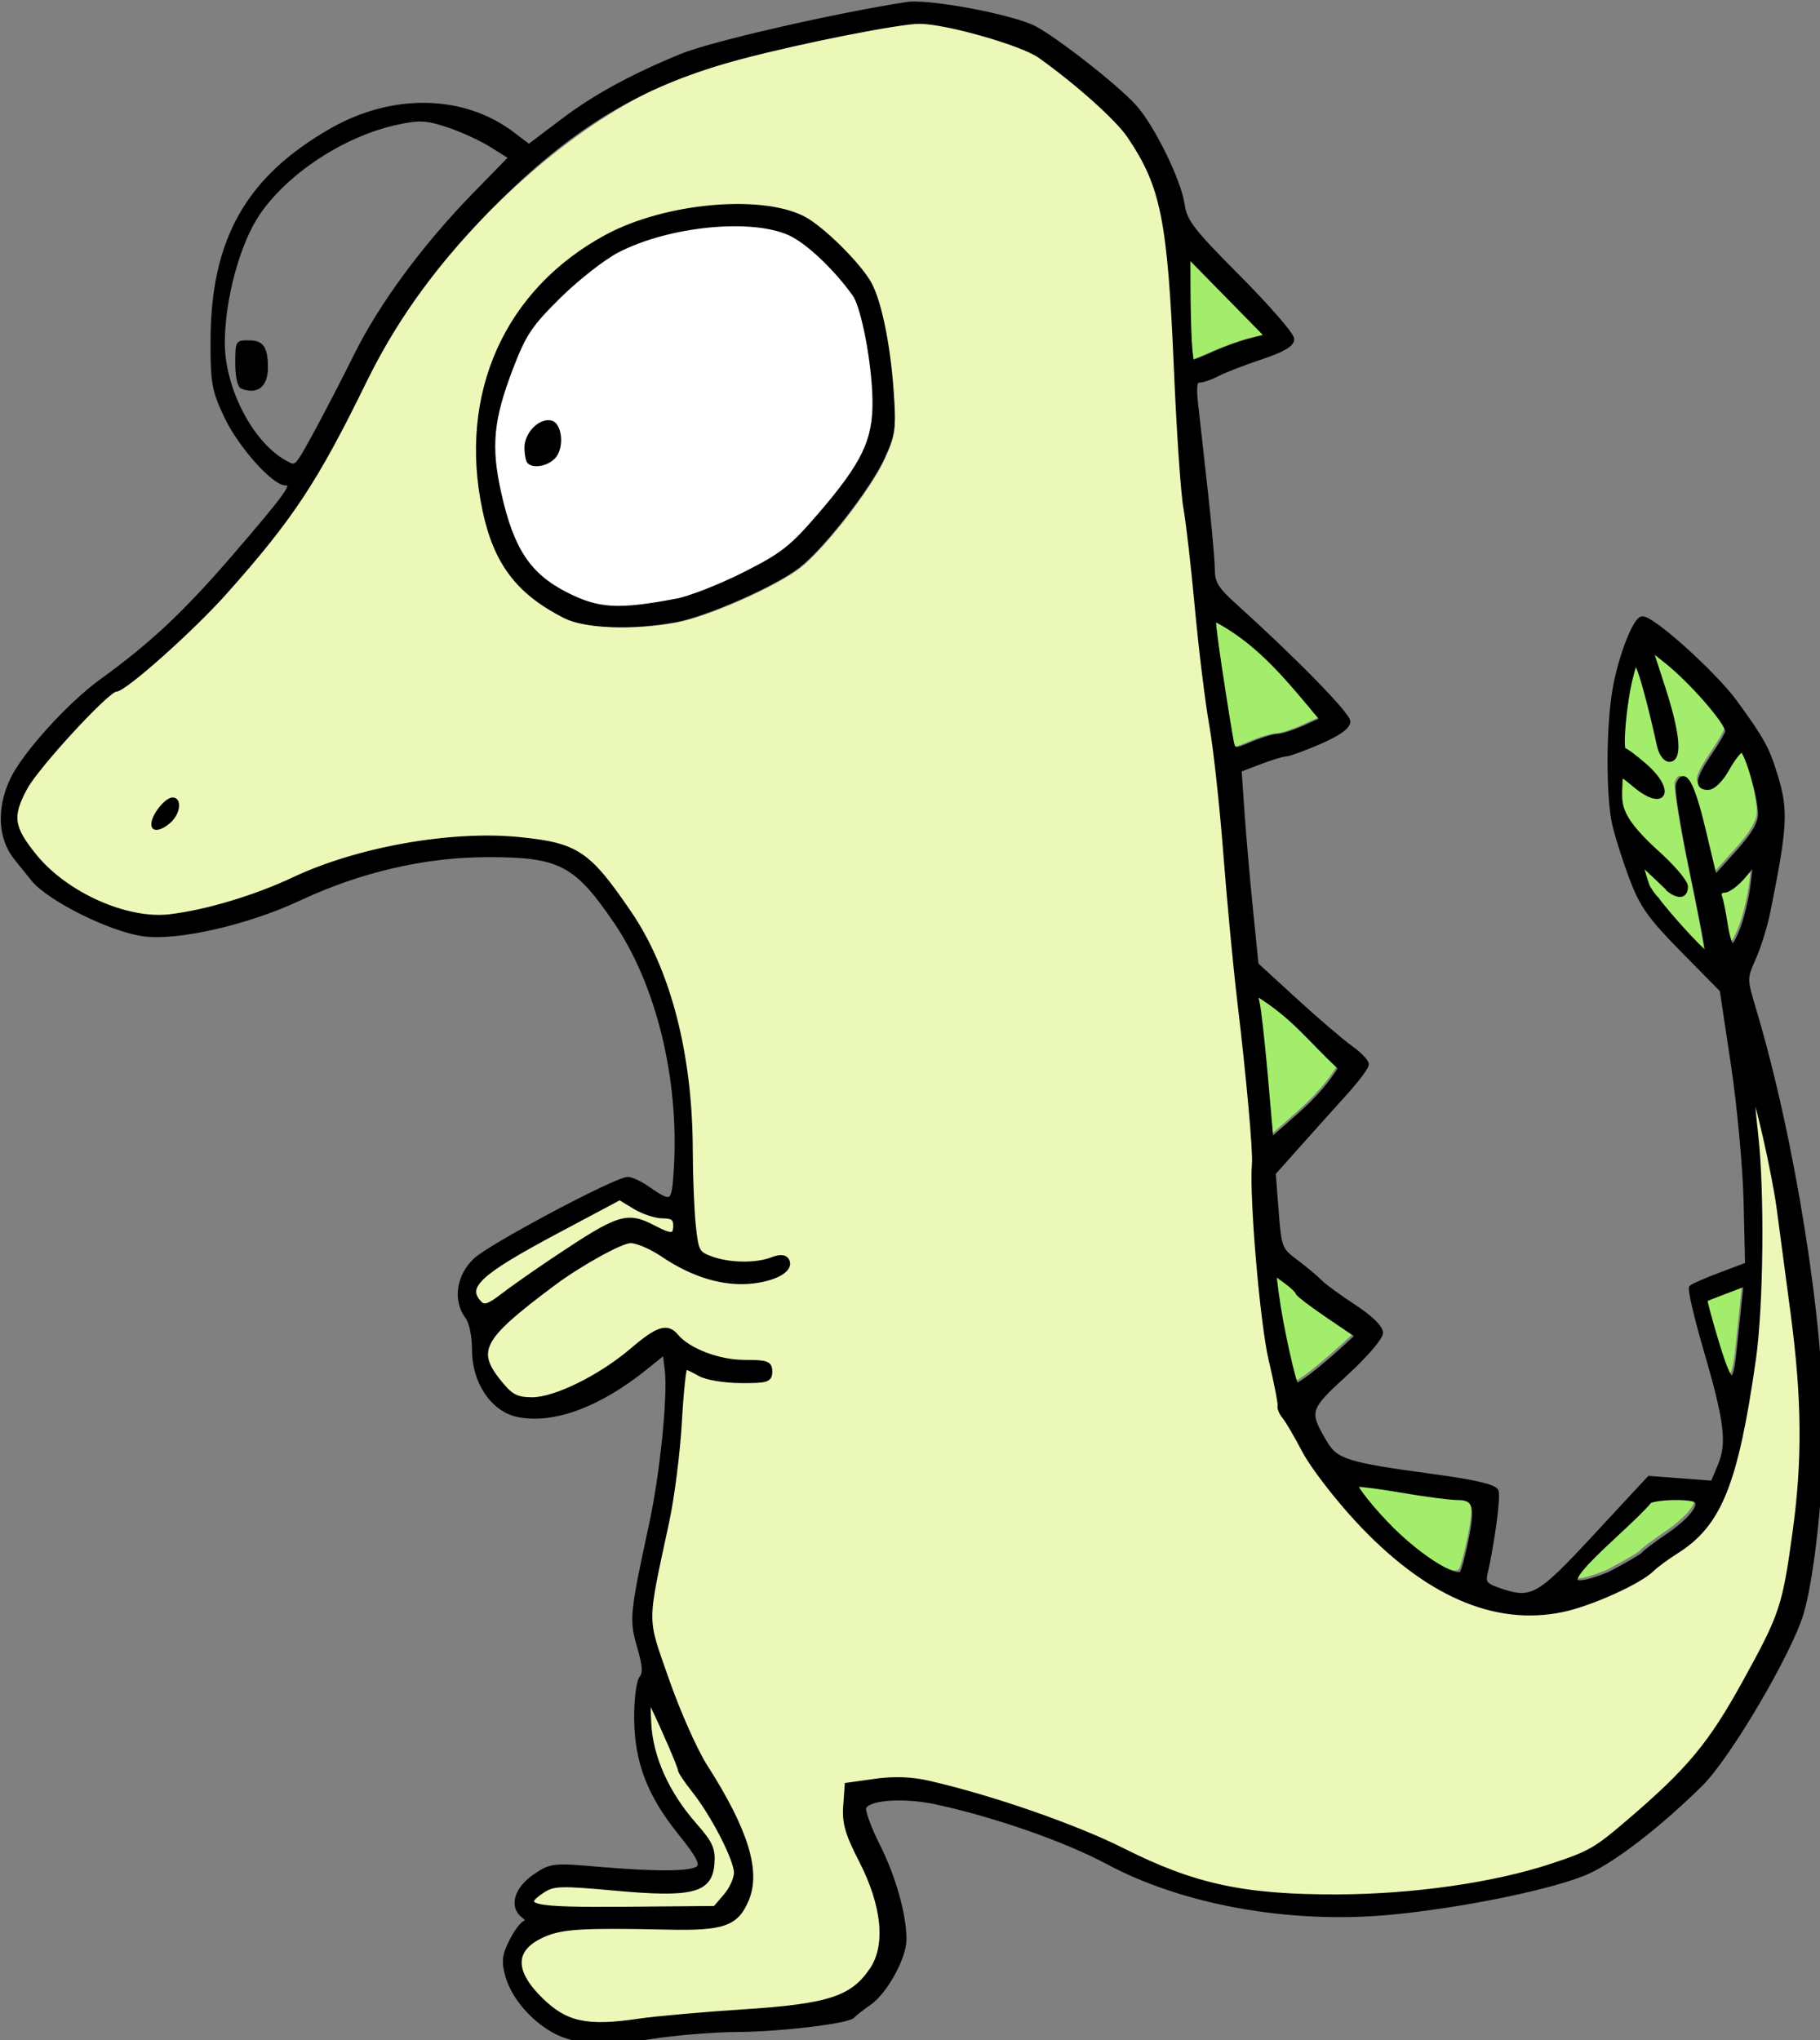 <?xml version="1.0" encoding="UTF-8" standalone="no"?>
<!-- Created with Inkscape (http://www.inkscape.org/) -->

<svg
   xmlns:dc="http://purl.org/dc/elements/1.1/"
   xmlns:cc="http://creativecommons.org/ns#"
   xmlns:rdf="http://www.w3.org/1999/02/22-rdf-syntax-ns#"
   xmlns:svg="http://www.w3.org/2000/svg"
   xmlns="http://www.w3.org/2000/svg"
   xmlns:sodipodi="http://sodipodi.sourceforge.net/DTD/sodipodi-0.dtd"
   xmlns:inkscape="http://www.inkscape.org/namespaces/inkscape"
   width="137.65mm"
   height="154.3mm"
   viewBox="0 0 137.65 154.3"
   version="1.1"
   id="svg8"
   inkscape:version="0.92.2 (5c3e80d, 2017-08-06)"
   sodipodi:docname="kira-tracing-layers.svg">
  <rect x="0" y="0" width="137.65" height="154.3" fill="#808080" stroke="none"/>
  <defs
     id="defs2" />
  <sodipodi:namedview
     id="base"
     pagecolor="#ffffff"
     bordercolor="#666666"
     borderopacity="1.0"
     inkscape:pageopacity="0.0"
     inkscape:pageshadow="2"
     inkscape:zoom="0.98994949"
     inkscape:cx="274.79701"
     inkscape:cy="260.18045"
     inkscape:document-units="mm"
     inkscape:current-layer="layer2"
     showgrid="false"
     inkscape:window-width="1920"
     inkscape:window-height="1016"
     inkscape:window-x="0"
     inkscape:window-y="27"
     inkscape:window-maximized="1" />
  <g
     inkscape:groupmode="layer"
     id="layer3"
     inkscape:label="Highlights"
     style="display:inline"
     transform="translate(-38.017,-73.717)">
    <path
       id="path1483"
       d="m 127.67,92.887 2.999,3.055 2.999,3.055 -1.235,0.307 c -0.679,0.169 -1.914,0.612 -2.744,0.984 -0.83,0.373 -1.584,0.677 -1.676,0.677 -0.189,0 -0.32,-2.237 -0.334,-5.715 z"
       style="fill:#a4ed6c;fill-opacity:1;stroke-width:0.353"
       inkscape:connector-curvature="0" />
    <path
       id="path1513"
       d="m 129.753,120.383 c 3.415,1.777 5.671,4.713 8.063,7.557 l -1.368,0.615 c -0.753,0.338 -1.627,0.619 -1.943,0.624 -0.316,0.005 -1.144,0.247 -1.841,0.538 -1.646,0.688 -1.579,0.711 -1.806,-0.617 -0.569,-3.33 -1.245,-7.926 -1.246,-8.469 -2.7e-4,-0.152 0.043,-0.237 0.141,-0.248 z"
       style="fill:#a4ed6c;fill-opacity:1;stroke-width:0.353"
       inkscape:connector-curvature="0"
       sodipodi:nodetypes="cccsccccc" />
    <path
       id="path1515"
       d="m 162.563,122.541 1.251,0.997 c 1.888,1.506 4.602,4.627 4.602,5.293 0,0.138 -0.473,0.95 -1.052,1.804 -1.214,1.792 -1.326,2.434 -0.424,2.434 0.38,0 0.963,-0.574 1.433,-1.411 0.436,-0.776 0.93,-1.411 1.098,-1.411 0.39,0 1.414,3.494 1.414,4.825 0,0.715 -0.505,1.573 -1.718,2.921 l -1.719,1.909 -0.873,-3.663 c -0.833,-3.492 -1.439,-4.578 -1.894,-3.392 -0.114,0.298 0.362,3.275 1.058,6.615 0.696,3.34 1.22,6.12 1.163,6.176 -0.121,0.121 -2.116,-1.986 -3.522,-3.721 -0.656,-0.809 -0.862,-1.326 -0.625,-1.563 0.237,-0.237 0.57,-0.159 1.008,0.237 0.855,0.773 1.479,0.752 1.479,-0.052 0,-0.354 -1.032,-1.554 -2.293,-2.669 -2.971,-2.735 -2.699,-3.565 -2.646,-5.231 0,-0.641 0.081,-0.624 1.085,0.221 2.235,1.881 2.976,0.483 0.767,-1.446 -0.728,-0.635 -1.431,-1.158 -1.562,-1.162 -0.305,-0.009 0.021,-3.625 0.493,-5.475 0.35,-1.372 0.37,-1.387 0.705,-0.529 0.318,0.813 0.988,3.389 1.492,5.733 0.115,0.534 0.444,0.97 0.731,0.97 0.814,0 0.647,-1.936 -0.464,-5.365 z"
       style="fill:#a4ed6c;fill-opacity:1;stroke-width:0.353"
       inkscape:connector-curvature="0"
       sodipodi:nodetypes="ccscscssccscsssscsccscccccscc" />
    <path
       id="path1543"
       d="m 132.829,148.613 c 2.923,1.812 3.927,3.382 6.359,5.634 -1.454,2.366 -3.299,3.678 -5.242,5.462 l -0.42,-4.787 c -0.231,-2.633 -0.517,-5.174 -0.636,-5.648 -0.118,-0.469 -0.164,-0.677 -0.062,-0.662 z"
       style="fill:#a4ed6c;fill-opacity:1;stroke-width:0.353"
       inkscape:connector-curvature="0"
       sodipodi:nodetypes="ccccccc" />
    <path
       id="path1571"
       d="m 134.142,169.684 0.898,0.654 c 0.494,0.36 0.903,0.747 0.909,0.86 0.006,0.113 1.028,0.896 2.271,1.738 l 2.259,1.532 -1.185,1.084 c -0.652,0.596 -1.654,1.441 -2.227,1.878 -0.573,0.437 -1.111,0.794 -1.197,0.794 -0.203,0 -1.222,-4.621 -1.506,-6.828 z"
       style="fill:#a4ed6c;fill-opacity:1;stroke-width:0.353"
       inkscape:connector-curvature="0" />
    <path
       id="path1573"
       d="m 169.804,170.529 -0.157,1.466 c -0.086,0.807 -0.247,2.341 -0.356,3.41 -0.319,3.115 -0.648,3.035 -1.698,-0.412 -0.536,-1.761 -0.928,-3.233 -0.87,-3.27 0.058,-0.037 0.775,-0.321 1.593,-0.631 z"
       style="fill:#a4ed6c;fill-opacity:1;stroke-width:0.353"
       inkscape:connector-curvature="0" />
    <path
       id="path1591"
       d="m 140.446,185.694 c 0.37,-0.012 1.739,0.166 3.31,0.436 1.795,0.308 3.718,0.561 4.272,0.561 1.332,0 1.521,0.634 0.98,3.281 -0.246,1.203 -0.544,2.294 -0.662,2.424 -0.455,0.501 -3.11,-1.157 -5.266,-3.287 -1.406,-1.389 -2.889,-3.237 -2.729,-3.398 0.01,-0.01 0.042,-0.015 0.095,-0.017 z"
       style="fill:#a4ed6c;fill-opacity:1;stroke-width:0.353"
       inkscape:connector-curvature="0" />
    <path
       id="path1593"
       d="m 164.737,186.691 c 0.628,0.012 1.174,0.082 1.315,0.223 0.418,0.418 -0.466,1.513 -2.139,2.651 -0.919,0.625 -1.75,1.252 -1.848,1.393 -0.098,0.141 -1.271,0.826 -2.608,1.522 -6.396,2.502 1.029,-3.165 2.962,-5.42 0,-0.245 1.272,-0.388 2.318,-0.369 z"
       style="fill:#a4ed6c;fill-opacity:1;stroke-width:0.353"
       inkscape:connector-curvature="0"
       sodipodi:nodetypes="ccccccc" />
    <path
       id="path1537"
       d="m 170.525,138.668 -0.198,1.698 c -0.109,0.934 -0.437,2.373 -0.731,3.198 -0.293,0.825 -0.661,1.5 -0.817,1.5 -0.156,0 -0.394,-0.735 -0.529,-1.633 -0.135,-0.898 -0.328,-1.85 -0.43,-2.117 -0.107,-0.279 0.041,-0.484 0.35,-0.484 0.295,0 0.945,-0.486 1.445,-1.081 z"
       style="fill:#a4ed6c;fill-opacity:1;stroke-width:0.353"
       inkscape:connector-curvature="0" />
    <path
       id="path1539"
       d="m 161.851,138.746 c 0.048,0.018 1.906,1.771 2.034,1.903 0.237,0.243 -0.509,0.86 -0.62,0.967 -0.11,0.107 -0.8,-0.801 -0.927,-1.151 -0.115,-0.316 -0.567,-1.749 -0.487,-1.719 z"
       style="fill:#a4ed6c;fill-opacity:1;stroke-width:0.353"
       inkscape:connector-curvature="0"
       sodipodi:nodetypes="cccccc" />
  </g>
  <g
     inkscape:label="Body"
     inkscape:groupmode="layer"
     id="layer1"
     style="display:inline"
     transform="translate(-38.017,-73.717)">
    <path
       style="display:inline;fill:#ebf8b8;fill-opacity:1;stroke:none;stroke-width:1.333;stroke-opacity:1"
       d="m 405.867,284.312 c -5.703,-0.014 -33.449,5.466 -50.666,10.006 -27.906,7.358 -50.59,22.847 -72.689,44.727 -17.085,16.915 -25.921,29.174 -35.078,47.9 -13.927,28.481 -20.922,39.069 -39.852,60.305 -9.441,10.592 -28.637,27.688 -31.088,27.688 -2.358,0 -22.439,21.767 -25.83,27.998 -4.454,8.184 -3.99,11.457 2.801,19.744 8.883,10.841 26.133,18.516 38.402,17.086 10.427,-1.215 24.395,-5.401 35.543,-10.652 18.277,-8.609 45.014,-13.332 64.359,-11.371 16.324,1.655 19.536,3.812 31.283,21.021 11.197,16.403 17.402,40.45 17.455,67.645 0.015,7.409 0.402,17.067 0.861,21.461 0.782,7.48 1.105,8.087 5.094,9.529 5.185,1.875 12.72,1.988 17.27,0.258 2.266,-0.861 3.661,-0.821 4.246,0.127 1.552,2.511 -2.775,5.201 -9.684,6.02 -8.034,0.952 -16.958,-1.678 -25.629,-7.555 -3.227,-2.187 -7.385,-3.977 -9.24,-3.977 -2.697,0 -14.551,6.567 -22.225,12.312 -21.078,15.781 -22.771,19.146 -14.549,28.918 2.779,3.303 4.476,4.102 8.705,4.102 6.624,0 19.514,-6.379 28.654,-14.184 7.219,-6.164 9.88,-6.998 12.449,-3.902 3.394,4.089 12.124,7.42 19.447,7.42 6.403,0 7.293,0.324 7.293,2.666 0,2.387 -0.874,2.663 -8.334,2.621 -4.694,-0.026 -9.788,-0.88 -11.666,-1.953 -1.833,-1.048 -3.693,-1.927 -4.131,-1.953 -0.438,-0.026 -1.188,7.003 -1.668,15.619 -0.48,8.617 -2.093,21.367 -3.582,28.334 -6.467,30.247 -6.464,26.985 -0.018,45.459 3.162,9.062 8.06,20.09 10.885,24.508 11.588,18.121 15.251,29.815 11.883,37.945 -2.92,7.049 -6.62,8.366 -22.508,8.016 -23.956,-0.529 -30.005,-0.187 -35.146,1.98 -9.275,3.91 -9.647,10.363 -1.08,18.729 7.121,6.954 13.101,8.237 28.031,6.023 4.767,-0.707 18.267,-1.905 30,-2.664 24.221,-1.568 30.949,-3.782 36.461,-11.996 4.633,-6.903 3.5,-18.365 -3.078,-31.152 -3.929,-7.637 -4.816,-10.716 -4.475,-15.52 l 0.426,-5.992 8,-1.123 c 5.443,-0.764 10.342,-0.587 15.332,0.553 17.79,4.062 41.808,12.399 55.334,19.209 20.354,10.247 34.559,13.311 61.334,13.227 21.557,-0.068 44.522,-3.344 60.742,-8.66 11.197,-3.67 12.881,-4.623 22.135,-12.533 17.463,-14.927 23.53,-22.206 33.35,-40.008 10.649,-19.305 11.397,-21.559 14.357,-43.279 2.767,-20.302 2.592,-37.843 -0.621,-62.055 -1.46,-11 -3.25,-24.476 -3.979,-29.947 -1.344,-10.098 -6.726,-33.757 -7.502,-32.98 -0.234,0.233 0.158,5.487 0.869,11.676 1.885,16.393 1.557,49.214 -0.645,64.586 -5.053,35.278 -9.715,46.886 -21.934,54.6 -3.118,2.275 -5.697,4.224 -6.996,5.146 -3.576,3.576 -17.622,9.908 -25.672,11.572 -19.326,3.996 -38.89,-4.588 -58.404,-25.625 -6.069,-6.543 -12.881,-15.414 -15.137,-19.713 -2.256,-4.299 -4.827,-8.69 -5.713,-9.758 -0.886,-1.068 -1.475,-4.474 -1.307,-5.102 0.169,-0.627 -0.974,-4.521 -2.541,-11.121 -2.482,-10.455 -5.579,-46.823 -4.77,-56 0.311,-3.527 -1.642,-25.139 -4.217,-46.666 -1.14,-9.533 -2.926,-28.433 -3.969,-42 -1.043,-13.567 -2.854,-30.068 -4.023,-36.668 -1.17,-6.6 -3.009,-21.599 -4.088,-33.332 -1.079,-11.733 -2.556,-24.589 -3.281,-28.566 -0.725,-3.977 -1.934,-21.676 -2.686,-39.332 -1.826,-42.898 -3.76,-52.537 -13.408,-66.77 -3.392,-5.004 -14.786,-15.2 -25.518,-22.836 -5.074,-3.61 -26.71,-9.771 -34.379,-9.789 z m -51.346,53.277 c 7.446,-0.002 14.136,1.106 18.729,3.449 5.315,2.712 16.109,13.405 19.018,18.84 2.771,5.177 5.246,17.228 6.168,30.031 0.796,11.055 0.592,12.621 -2.523,19.432 -3.923,8.576 -17.402,25.855 -24.234,31.066 -6.923,5.28 -26.244,13.795 -34.959,15.406 -12.317,2.277 -25.8,1.787 -31.555,-1.146 -13.365,-6.814 -19.709,-15.203 -22.906,-30.295 -7.003,-33.052 6.253,-62.675 34.955,-78.109 10.391,-5.588 24.899,-8.671 37.309,-8.674 z m -34.178,282.381 -17.703,9.424 c -22.846,12.163 -26.96,16.034 -22.156,20.838 1.171,1.171 2.703,0.646 6.332,-2.166 2.634,-2.04 9.289,-6.716 14.789,-10.391 18.681,-12.481 20.757,-13.145 28.486,-9.113 5.057,2.637 6.182,2.514 6.182,-0.676 0,-2.019 -0.892,-2.668 -3.668,-2.672 -2.017,-0.003 -5.601,-1.184 -7.965,-2.625 z m 8.422,143.6 c -0.355,0.083 -0.326,1.98 -0.1,6.43 0.493,9.704 5.137,20.038 13.037,29.014 4.595,5.22 5.34,6.889 4.986,11.172 -0.63,7.621 -5.784,8.89 -27.889,6.871 -15.282,-1.396 -17.42,-1.328 -20.422,0.639 -7.169,4.697 -3.441,5.538 23.547,5.305 l 25.625,-0.221 3.027,-3.521 c 1.665,-1.936 3.027,-4.925 3.027,-6.643 0,-3.773 -6.513,-16.467 -12.01,-23.406 -2.195,-2.771 -3.99,-5.44 -3.99,-5.932 0,-0.856 -4.374,-11.049 -7.748,-18.057 -0.528,-1.097 -0.879,-1.7 -1.092,-1.65 z"
       transform="scale(0.265)"
       id="path1967"
       inkscape:connector-curvature="0" />
    <path
       style="fill:none;fill-opacity:1;stroke-width:0.353"
       d="m 107.385,75.224 c 2.029,0.005 7.754,1.635 9.096,2.59 2.84,2.02 5.854,4.718 6.752,6.042 2.553,3.766 3.065,6.315 3.548,17.666 0.199,4.671 0.519,9.355 0.711,10.407 0.192,1.052 0.583,4.453 0.868,7.558 0.285,3.104 0.772,7.073 1.082,8.82 0.309,1.746 0.789,6.112 1.065,9.701 0.276,3.59 0.748,8.59 1.05,11.113 0.681,5.696 1.198,11.414 1.116,12.348 -0.214,2.428 0.605,12.05 1.262,14.817 0.414,1.746 0.717,3.311 0.672,3.477 -0.044,0.166 0.111,0.533 0.345,0.815 0.235,0.283 0.915,1.444 1.512,2.582 0.597,1.137 2.399,3.484 4.005,5.215 5.163,5.566 10.339,7.837 15.453,6.78 2.13,-0.44 5.846,-2.115 6.792,-3.061 0.288,-0.288 1.121,-0.902 1.851,-1.362 3.233,-2.041 4.466,-5.112 5.803,-14.446 0.583,-4.067 0.669,-12.751 0.171,-17.088 -0.188,-1.637 -0.292,-3.028 -0.23,-3.089 0.205,-0.205 1.629,6.054 1.985,8.726 0.193,1.448 0.666,5.013 1.052,7.924 0.85,6.406 0.897,11.047 0.165,16.418 -0.783,5.747 -0.981,6.344 -3.799,11.451 -2.598,4.71 -4.203,6.636 -8.824,10.585 -2.448,2.093 -2.895,2.345 -5.857,3.316 -4.291,1.407 -10.367,2.273 -16.071,2.291 -7.084,0.022 -10.843,-0.788 -16.228,-3.499 -3.579,-1.802 -9.933,-4.008 -14.64,-5.082 -1.32,-0.301 -2.616,-0.348 -4.057,-0.146 l -2.117,0.297 -0.113,1.585 c -0.09,1.271 0.145,2.086 1.184,4.106 1.741,3.383 2.04,6.416 0.814,8.242 -1.458,2.173 -3.238,2.759 -9.647,3.173 -3.104,0.201 -6.676,0.518 -7.938,0.705 -3.95,0.586 -5.532,0.246 -7.417,-1.594 -2.267,-2.213 -2.168,-3.921 0.286,-4.955 1.36,-0.573 2.961,-0.664 9.299,-0.524 4.204,0.093 5.183,-0.256 5.955,-2.121 0.891,-2.151 -0.078,-5.245 -3.144,-10.04 -0.747,-1.169 -2.043,-4.087 -2.88,-6.485 -1.706,-4.888 -1.706,-4.024 0.005,-12.027 0.394,-1.843 0.821,-5.217 0.948,-7.497 0.127,-2.28 0.325,-4.14 0.441,-4.133 0.116,0.007 0.608,0.239 1.093,0.517 0.497,0.284 1.845,0.509 3.087,0.516 1.974,0.011 2.205,-0.061 2.205,-0.693 0,-0.62 -0.235,-0.705 -1.93,-0.705 -1.938,0 -4.247,-0.881 -5.145,-1.963 -0.68,-0.819 -1.384,-0.598 -3.294,1.032 -2.418,2.065 -5.829,3.753 -7.581,3.753 -1.119,0 -1.568,-0.211 -2.303,-1.085 -2.176,-2.585 -1.728,-3.476 3.849,-7.651 2.03,-1.52 5.167,-3.258 5.88,-3.258 0.491,0 1.591,0.473 2.445,1.052 2.294,1.555 4.655,2.251 6.781,1.999 1.828,-0.216 2.972,-0.928 2.562,-1.593 -0.155,-0.251 -0.523,-0.262 -1.123,-0.034 -1.204,0.458 -3.197,0.428 -4.569,-0.068 -1.055,-0.382 -1.141,-0.542 -1.348,-2.521 -0.121,-1.163 -0.224,-3.718 -0.228,-5.678 -0.014,-7.195 -1.656,-13.558 -4.618,-17.898 -3.108,-4.553 -3.958,-5.125 -8.277,-5.562 -5.119,-0.519 -12.193,0.731 -17.028,3.009 -2.95,1.389 -6.645,2.497 -9.404,2.818 -3.246,0.378 -7.81,-1.652 -10.161,-4.521 -1.797,-2.193 -1.92,-3.059 -0.741,-5.224 0.897,-1.649 6.21,-7.408 6.834,-7.408 0.648,0 5.727,-4.523 8.225,-7.326 5.008,-5.619 6.859,-8.42 10.544,-15.956 2.423,-4.955 5.611,-9.285 10.132,-13.76 5.847,-5.789 10.998,-8.8 18.382,-10.747 4.555,-1.201 11.897,-2.651 13.405,-2.647 z"
       id="path1465"
       inkscape:connector-curvature="0" />
    <path
       id="path1469"
       d="m 69.914,82.705 c 0.549,0.024 1.086,0.162 1.901,0.426 1.034,0.335 2.541,1.024 3.348,1.531 l 1.467,0.921 -2.772,2.841 c -3.752,3.845 -7.043,8.304 -8.906,12.065 -0.85,1.717 -2.15,4.234 -2.888,5.592 -1.671,3.077 -1.629,3.033 -2.48,2.576 -2.583,-1.387 -4.765,-5.559 -4.757,-9.092 0.008,-3.336 1.17,-7.583 2.676,-9.779 2.164,-3.155 6.433,-5.948 10.431,-6.825 0.867,-0.19 1.43,-0.28 1.98,-0.256 z"
       style="fill:#000000;fill-opacity:0;stroke-width:0.353"
       inkscape:connector-curvature="0" />
    <path
       id="path1477"
       d="m 93.869,89.422 c -3.283,7.94e-4 -7.121,0.817 -9.871,2.295 -7.594,4.084 -11.101,11.921 -9.249,20.666 0.846,3.993 2.524,6.213 6.061,8.016 1.522,0.776 5.09,0.906 8.348,0.303 2.306,-0.426 7.418,-2.679 9.25,-4.076 1.808,-1.379 5.374,-5.951 6.412,-8.22 0.824,-1.802 0.878,-2.216 0.668,-5.141 -0.244,-3.388 -0.899,-6.577 -1.632,-7.946 -0.77,-1.438 -3.625,-4.267 -5.032,-4.985 -1.215,-0.62 -2.986,-0.913 -4.956,-0.913 z"
       style="fill:#000000;fill-opacity:0;stroke-width:0.353"
       inkscape:connector-curvature="0" />
  </g>
  <g
     inkscape:groupmode="layer"
     id="layer2"
     inkscape:label="Outline"
     style="display:inline"
     transform="translate(-38.017,-73.717)">
    <path
       style="display:inline;fill:#000000;fill-opacity:1;stroke:#000000;stroke-width:1.333;stroke-opacity:1"
       d="m 405.102,279.291 c -1.158,-0.027 -2.126,0.011 -2.844,0.123 -20.857,3.252 -55.752,11.267 -64.238,14.754 -14.093,5.791 -24.754,11.601 -33.732,18.389 l -9.887,7.475 -4.604,-3.51 c -14.034,-10.705 -34.207,-11.124 -51.754,-1.074 -23.823,13.644 -33.747,31.225 -33.828,59.938 -0.034,12.011 0.348,14.151 3.857,21.568 3.941,8.331 13.513,19.1 16.977,19.1 2.911,0 0.856,2.927 -14.842,21.135 -13.819,16.029 -23.409,25.025 -37.656,35.33 -9.268,6.703 -22.147,20.922 -25.594,28.254 -3.857,8.205 -3.409,16.702 1.178,22.316 0.733,0.897 2.881,3.563 4.771,5.924 4.571,5.708 22.475,14.584 31.76,15.744 9.798,1.224 29.553,-3.336 44.203,-10.201 17.208,-8.064 35.625,-12.357 53.307,-12.426 21.055,-0.082 25.64,2.266 37.02,18.951 12.19,17.874 18.783,44.824 17.258,70.541 -0.62,10.455 -1.019,10.714 -8.484,5.547 -1.947,-1.347 -4.343,-2.449 -5.326,-2.449 -3.365,0 -39.128,19.007 -43.467,23.102 -4.849,4.576 -5.828,11.478 -2.291,16.154 1.134,1.499 1.957,5.483 1.957,9.467 0,9.238 5.439,17.167 12.711,18.531 10.095,1.894 22.969,-2.933 36.139,-13.549 l 5.518,-4.447 0.635,5.039 c 0.928,7.355 -1.35,29.793 -4.506,44.371 -5.471,25.273 -5.644,27.043 -3.383,34.758 1.555,5.305 1.709,7.585 0.6,8.922 -0.82,0.988 -1.466,6.113 -1.436,11.391 0.07,12.414 3.659,21.836 12.498,32.805 5.07,6.292 6.406,8.81 5.275,9.941 -1.757,1.759 -11.488,1.867 -29.385,0.326 -12.075,-1.039 -12.883,-0.941 -17.332,2.096 -5.379,3.672 -6.804,8.722 -3.205,11.354 1.31,0.958 1.679,1.74 0.82,1.74 -0.859,0 -2.747,2.323 -4.195,5.162 -2.182,4.278 -2.4,6.007 -1.271,10.094 2.005,7.26 9.666,15.062 17.012,17.324 7.879,2.426 8.967,2.431 24.174,0.088 6.967,-1.074 17.891,-1.961 24.277,-1.977 11.955,-0.025 31.873,-2.405 33.055,-3.949 0.367,-0.479 2.483,-2.137 4.703,-3.686 4.588,-3.2 9.965,-12.985 9.965,-18.137 0,-6.992 -3.059,-17.825 -7.551,-26.746 -2.537,-5.038 -4.31,-9.948 -3.941,-10.908 1.075,-2.802 11.387,-3.536 20.824,-1.482 16.919,3.682 36.835,10.654 48.887,17.111 21.554,11.549 51.907,16.986 80.211,14.371 20.778,-1.92 47.66,-7.482 56.902,-11.773 7.743,-3.595 20.692,-13.676 32.072,-24.969 7.986,-7.925 25.471,-37.699 28.711,-48.891 2.958,-10.218 5.527,-33.73 5.641,-51.633 0.195,-30.73 -8.246,-83.578 -19.217,-120.314 -2.671,-8.944 -2.671,-9.004 -0.06,-14.904 1.441,-3.258 3.262,-9.118 4.047,-13.02 4.91,-24.399 5.17,-28.94 2.211,-38.689 -2.424,-7.989 -3.767,-10.444 -11.584,-21.191 -5.826,-8.01 -23.399,-23.881 -26.443,-23.881 -2.018,0 -6.233,10.831 -7.867,20.213 -1.859,10.674 -1.907,30.394 -0.096,38.455 0.742,3.3 2.931,10.199 4.865,15.332 2.969,7.88 5.253,11.1 14.668,20.668 l 11.15,11.332 3.207,21.334 c 1.764,11.733 3.391,29.364 3.617,39.18 l 0.412,17.848 -7.588,2.852 c -4.173,1.569 -7.953,3.217 -8.398,3.662 -0.445,0.445 1.357,8.231 4.004,17.301 6.112,20.94 6.88,27.092 4.191,33.527 l -2.086,4.994 -9.062,-0.682 -9.061,-0.682 -15.334,16.521 c -16.533,17.814 -18.161,18.709 -27.904,15.312 -3.416,-1.191 -4.168,-2.084 -3.652,-4.334 2.053,-8.961 3.838,-22.177 3.215,-23.801 -0.502,-1.307 -5.985,-2.601 -17.857,-4.213 -24.966,-3.389 -27.9,-4.303 -31.088,-9.707 -5.261,-8.916 -5.051,-9.615 5.906,-19.629 5.587,-5.107 10.047,-10.281 10.047,-11.654 0,-1.538 -2.892,-4.357 -7.666,-7.473 -4.217,-2.751 -8.566,-5.938 -9.666,-7.082 -1.1,-1.144 -4.161,-3.702 -6.803,-5.686 -4.658,-3.497 -4.829,-3.934 -5.643,-14.479 l -0.838,-10.873 7.234,-8.119 c 3.979,-4.466 9.953,-11.119 13.273,-14.785 3.32,-3.667 6.053,-7.322 6.072,-8.121 0.02,-0.8 -2.018,-2.916 -4.529,-4.703 -2.511,-1.787 -9.602,-7.857 -15.756,-13.488 L 502,553.502 500.404,537.777 c -0.877,-8.649 -1.97,-21.163 -2.428,-27.809 l -0.832,-12.082 5.893,-2.25 c 3.241,-1.238 6.584,-2.25 7.428,-2.25 0.844,0 5.175,-1.579 9.623,-3.508 5.357,-2.323 8.088,-4.275 8.088,-5.779 0,-2.037 -15.343,-17.72 -32.357,-33.074 -5.159,-4.656 -6.311,-6.517 -6.311,-10.207 0,-2.482 -0.891,-12.52 -1.98,-22.307 -1.09,-9.786 -2.332,-20.943 -2.762,-24.793 -0.592,-5.306 -0.356,-7 0.98,-7.008 0.969,-0.005 3.341,-0.831 5.27,-1.838 1.929,-1.007 7.48,-3.152 12.334,-4.768 6.187,-2.059 8.822,-3.603 8.818,-5.162 -0.004,-1.224 -6.855,-9.112 -15.227,-17.529 -13.459,-13.533 -15.32,-15.96 -16.072,-20.977 -1.021,-6.81 -8.555,-22.131 -13.674,-27.805 -5.473,-6.067 -24.364,-20.71 -29.48,-22.854 -7.045,-2.951 -24.508,-6.298 -32.613,-6.488 z m 0.766,5.021 c 7.669,0.018 29.305,6.179 34.379,9.789 10.732,7.636 22.126,17.832 25.518,22.836 9.648,14.233 11.583,23.871 13.408,66.77 0.751,17.656 1.96,35.355 2.686,39.332 0.725,3.977 2.202,16.833 3.281,28.566 1.079,11.733 2.918,26.732 4.088,33.332 1.17,6.6 2.981,23.101 4.023,36.668 1.043,13.567 2.828,32.467 3.969,42 2.575,21.527 4.528,43.139 4.217,46.666 -0.81,9.177 2.288,45.545 4.77,56 1.567,6.6 2.71,12.513 2.541,13.141 -0.168,0.627 0.42,2.014 1.307,3.082 0.886,1.068 3.457,5.459 5.713,9.758 2.256,4.299 9.068,13.17 15.137,19.713 19.515,21.037 39.078,29.621 58.404,25.625 8.05,-1.664 22.096,-7.996 25.672,-11.572 1.09,-1.09 4.238,-3.406 6.996,-5.146 12.218,-7.713 16.881,-19.321 21.934,-54.6 2.202,-15.372 2.529,-48.193 0.645,-64.586 -0.712,-6.189 -1.103,-11.443 -0.869,-11.676 0.776,-0.776 6.158,22.882 7.502,32.98 0.728,5.471 2.519,18.947 3.979,29.947 3.213,24.212 3.388,41.753 0.621,62.055 -2.96,21.721 -3.709,23.974 -14.357,43.279 -9.819,17.802 -15.887,25.081 -33.35,40.008 -9.254,7.91 -10.938,8.863 -22.135,12.533 -16.22,5.317 -39.185,8.592 -60.742,8.66 -26.775,0.085 -40.98,-2.98 -61.334,-13.227 -13.526,-6.81 -37.544,-15.147 -55.334,-19.209 -4.99,-1.139 -9.889,-1.316 -15.332,-0.553 l -8,1.123 -0.426,5.992 c -0.341,4.803 0.546,7.882 4.475,15.52 6.578,12.788 7.711,24.249 3.078,31.152 -5.512,8.214 -12.24,10.428 -36.461,11.996 -11.733,0.759 -25.233,1.957 -30,2.664 -14.931,2.214 -20.91,0.93 -28.031,-6.023 -8.567,-8.366 -8.195,-14.819 1.08,-18.729 5.142,-2.167 11.19,-2.509 35.146,-1.98 15.888,0.351 19.588,-0.967 22.508,-8.016 3.368,-8.13 -0.295,-19.824 -11.883,-37.945 -2.825,-4.418 -7.723,-15.445 -10.885,-24.508 -6.447,-18.474 -6.449,-15.212 0.018,-45.459 1.489,-6.967 3.102,-19.717 3.582,-28.334 0.48,-8.617 1.23,-15.646 1.668,-15.619 0.438,0.026 2.298,0.905 4.131,1.953 1.878,1.073 6.972,1.927 11.666,1.953 7.46,0.042 8.334,-0.234 8.334,-2.621 0,-2.342 -0.89,-2.666 -7.293,-2.666 -7.323,0 -16.053,-3.33 -19.447,-7.42 -2.569,-3.096 -5.23,-2.261 -12.449,3.902 -9.14,7.804 -22.03,14.184 -28.654,14.184 -4.229,0 -5.926,-0.799 -8.705,-4.102 -8.222,-9.772 -6.53,-13.137 14.549,-28.918 7.674,-5.745 19.528,-12.312 22.225,-12.312 1.855,0 6.013,1.79 9.24,3.977 8.671,5.876 17.595,8.506 25.629,7.555 6.909,-0.818 11.236,-3.508 9.684,-6.02 -0.585,-0.948 -1.98,-0.988 -4.246,-0.127 -4.549,1.73 -12.084,1.617 -17.27,-0.258 -3.989,-1.442 -4.312,-2.049 -5.094,-9.529 -0.459,-4.394 -0.846,-14.052 -0.861,-21.461 -0.053,-27.195 -6.258,-51.241 -17.455,-67.645 -11.747,-17.209 -14.959,-19.367 -31.283,-21.021 -19.346,-1.961 -46.083,2.762 -64.359,11.371 -11.148,5.251 -25.116,9.437 -35.543,10.652 -12.269,1.43 -29.519,-6.245 -38.402,-17.086 -6.791,-8.287 -7.255,-11.56 -2.801,-19.744 3.391,-6.231 23.472,-27.998 25.83,-27.998 2.451,0 21.647,-17.096 31.088,-27.688 18.929,-21.236 25.925,-31.823 39.852,-60.305 9.157,-18.727 21.208,-35.093 38.293,-52.008 22.099,-21.879 41.568,-33.261 69.475,-40.619 17.217,-4.539 44.963,-10.019 50.666,-10.006 z m -141.887,27.891 c 2.077,0.091 4.104,0.613 7.186,1.611 3.909,1.267 9.602,3.87 12.652,5.785 l 5.545,3.482 -10.475,10.736 c -14.181,14.533 -26.622,31.385 -33.662,45.602 -3.214,6.49 -8.126,16.001 -10.914,21.135 -6.317,11.63 -6.155,11.463 -9.373,9.734 -9.762,-5.244 -18.011,-21.009 -17.98,-34.363 0.03,-12.609 4.423,-28.661 10.115,-36.959 8.178,-11.923 24.317,-22.482 39.426,-25.797 3.278,-0.719 5.404,-1.058 7.48,-0.967 z m 218.553,38.867 11.334,11.545 11.334,11.547 -4.668,1.16 c -2.567,0.638 -7.233,2.312 -10.369,3.721 -3.136,1.409 -5.987,2.561 -6.334,2.561 -0.716,0 -1.21,-8.456 -1.262,-21.6 z m 7.871,103.92 c 12.907,6.716 21.433,17.814 30.475,28.562 l -5.172,2.324 c -2.845,1.278 -6.15,2.34 -7.344,2.359 -1.194,0.019 -4.324,0.933 -6.957,2.033 -6.222,2.6 -5.967,2.688 -6.824,-2.332 -2.149,-12.585 -4.705,-29.955 -4.709,-32.01 -10e-4,-0.575 0.164,-0.895 0.531,-0.938 z m 124.008,8.156 4.729,3.77 c 7.135,5.691 17.393,17.489 17.393,20.004 0,0.522 -1.788,3.589 -3.975,6.816 -4.589,6.773 -5.013,9.201 -1.604,9.201 1.436,0 3.64,-2.17 5.418,-5.334 1.649,-2.933 3.516,-5.332 4.15,-5.332 1.474,0 5.344,13.205 5.344,18.236 0,2.701 -1.908,5.945 -6.494,11.039 l -6.496,7.215 -3.301,-13.844 c -3.147,-13.198 -5.44,-17.304 -7.16,-12.82 -0.432,1.127 1.367,12.376 3.998,25 2.631,12.624 4.609,23.129 4.395,23.344 -0.457,0.457 -7.997,-7.507 -13.312,-14.062 -0.444,-0.547 -0.813,-1.047 -1.148,-1.523 -0.937,-0.891 -2.435,-2.989 -2.787,-3.961 -0.433,-1.195 -2.143,-6.61 -1.842,-6.498 0.181,0.067 7.203,6.695 7.689,7.193 0.081,0.083 0.121,0.178 0.146,0.281 2.906,2.363 4.979,2.139 4.979,-0.697 0,-1.336 -3.899,-5.875 -8.666,-10.086 -11.227,-10.338 -10.201,-13.475 -10,-19.77 0,-2.422 0.307,-2.359 4.102,0.834 8.447,7.107 11.248,1.825 2.898,-5.465 -2.75,-2.401 -5.407,-4.376 -5.904,-4.391 -1.152,-0.034 0.078,-13.701 1.863,-20.693 1.324,-5.185 1.398,-5.241 2.664,-2 1.201,3.074 3.733,12.807 5.639,21.668 0.434,2.017 1.678,3.666 2.764,3.666 3.076,0 2.444,-7.316 -1.752,-20.277 z m 30.094,60.953 -0.748,6.418 c -0.411,3.531 -1.653,8.969 -2.762,12.086 -1.109,3.117 -2.498,5.668 -3.088,5.668 -0.589,0 -1.489,-2.778 -1.998,-6.172 -0.509,-3.394 -1.241,-6.994 -1.627,-8 -0.405,-1.055 0.155,-1.828 1.322,-1.828 1.113,0 3.572,-1.839 5.463,-4.086 z M 502.031,561.688 c 11.048,6.849 14.843,12.784 24.035,21.295 -5.496,8.942 -12.47,13.901 -19.812,20.645 l -1.586,-18.092 c -0.872,-9.951 -1.953,-19.557 -2.402,-21.346 -0.445,-1.773 -0.622,-2.557 -0.234,-2.502 z m -181.688,58.283 4.297,2.619 c 2.364,1.441 5.948,2.622 7.965,2.625 2.776,0.004 3.668,0.653 3.668,2.672 0,3.189 -1.125,3.313 -6.182,0.676 -7.73,-4.031 -9.805,-3.368 -28.486,9.113 -5.5,3.675 -12.155,8.35 -14.789,10.391 -3.629,2.812 -5.161,3.337 -6.332,2.166 -4.804,-4.804 -0.69,-8.675 22.156,-20.838 z m 186.65,21.354 3.395,2.473 c 1.867,1.36 3.413,2.824 3.436,3.252 0.023,0.428 3.886,3.386 8.582,6.57 l 8.537,5.789 -4.48,4.098 c -2.465,2.254 -6.252,5.448 -8.416,7.098 -2.164,1.65 -4.201,3 -4.525,3 -0.766,0 -4.619,-17.464 -5.693,-25.807 z m 134.787,3.195 -0.594,5.541 c -0.327,3.048 -0.932,8.849 -1.346,12.889 -1.206,11.773 -2.45,11.47 -6.416,-1.559 -2.027,-6.657 -3.507,-12.219 -3.289,-12.359 0.218,-0.141 2.928,-1.214 6.021,-2.385 z m -110.961,57.316 c 1.398,-0.044 6.574,0.628 12.512,1.648 6.786,1.166 14.051,2.119 16.145,2.119 5.034,0 5.749,2.395 3.703,12.4 -0.93,4.547 -2.056,8.669 -2.502,9.16 -1.719,1.893 -11.756,-4.372 -19.904,-12.424 -5.313,-5.25 -10.921,-12.234 -10.312,-12.842 0.038,-0.038 0.159,-0.057 0.359,-0.062 z m 90.295,3.766 c 0.51,-0.01 1.018,-0.009 1.512,0 2.372,0.044 4.436,0.309 4.971,0.844 1.579,1.579 -1.76,5.717 -8.084,10.02 -3.472,2.363 -6.615,4.732 -6.984,5.264 -0.369,0.532 -4.803,3.121 -9.855,5.754 -24.174,9.455 3.889,-11.961 11.193,-20.486 0,-0.811 3.68,-1.328 7.248,-1.395 z m -292.35,57.969 c 0.213,-0.05 0.564,0.553 1.092,1.65 3.374,7.008 7.748,17.201 7.748,18.057 0,0.491 1.795,3.161 3.99,5.932 5.496,6.94 12.01,19.634 12.01,23.406 0,1.718 -1.362,4.707 -3.027,6.643 l -3.027,3.521 -25.625,0.221 c -26.988,0.233 -30.716,-0.607 -23.547,-5.305 3.002,-1.967 5.14,-2.035 20.422,-0.639 22.104,2.019 27.259,0.75 27.889,-6.871 0.354,-4.283 -0.392,-5.952 -4.986,-11.172 -7.901,-8.976 -12.544,-19.309 -13.037,-29.014 -0.226,-4.45 -0.255,-6.347 0.1,-6.43 z"
       transform="scale(0.265)"
       id="path1836"
       inkscape:connector-curvature="0" />
    <path
       style="display:inline;fill:#000000;fill-opacity:1;stroke:#000000;stroke-width:0.353;stroke-opacity:1"
       d="m 80.741,120.298 c -3.536,-1.803 -5.215,-4.023 -6.061,-8.016 -1.853,-8.745 1.655,-16.582 9.248,-20.666 4.399,-2.365 11.586,-3.036 14.827,-1.383 1.406,0.717 4.262,3.547 5.032,4.985 0.733,1.37 1.388,4.558 1.632,7.946 0.211,2.925 0.157,3.339 -0.667,5.141 -1.038,2.269 -4.604,6.841 -6.412,8.22 -1.832,1.397 -6.944,3.65 -9.25,4.076 -3.259,0.602 -6.826,0.473 -8.349,-0.303 z"
       id="path1830"
       inkscape:connector-curvature="0" />
    <path
       style="display:inline;fill:#ffffff;fill-opacity:1;stroke:#000000;stroke-width:0.353;stroke-opacity:1"
       d="m 89.199,119.165 c 0.998,-0.189 3.296,-1.089 5.108,-2.002 2.891,-1.456 3.591,-2.003 5.719,-4.477 3.366,-3.912 4.201,-5.665 4.154,-8.728 -0.043,-2.799 -0.85,-7.036 -1.519,-7.977 -1.435,-2.015 -3.557,-4.017 -4.91,-4.631 -2.909,-1.32 -9.16,-0.7 -13.029,1.292 -1.057,0.544 -3.05,2.101 -4.428,3.459 -2.188,2.157 -2.65,2.848 -3.649,5.455 -1.481,3.864 -1.678,5.917 -0.905,9.407 0.962,4.344 2.241,6.275 5.117,7.729 2.421,1.224 3.919,1.308 8.343,0.472 z"
       id="path1828"
       inkscape:connector-curvature="0" />
    <path
       style="display:inline;fill:#000000;fill-opacity:1;stroke:none;stroke-width:0.353;stroke-opacity:1"
       d="m 77.918,108.743 c -0.129,-0.129 -0.235,-0.66 -0.235,-1.18 0,-1.112 1.087,-2.226 2.002,-2.052 0.867,0.164 1.059,2.12 0.285,2.894 -0.587,0.587 -1.631,0.759 -2.052,0.338 z"
       id="path1826"
       inkscape:connector-curvature="0" />
    <path
       style="display:inline;fill:#000000;fill-opacity:1;stroke:none;stroke-width:0.353;stroke-opacity:1"
       d="m 56.252,103.1 c -0.269,-0.108 -0.441,-0.855 -0.441,-1.912 0,-1.678 0.033,-1.734 1.021,-1.734 1.098,0 1.449,0.503 1.449,2.075 0,1.442 -0.805,2.066 -2.028,1.572 z"
       id="path1714"
       inkscape:connector-curvature="0" />
    <path
       style="display:inline;fill:#000000;fill-opacity:1;stroke:none;stroke-width:0.353;stroke-opacity:1"
       d="m 49.461,136.045 c 0,-0.707 1.045,-2.019 1.607,-2.019 0.719,0 0.633,1.19 -0.136,1.886 -0.769,0.696 -1.472,0.76 -1.472,0.133 z"
       id="path1832"
       inkscape:connector-curvature="0" />
  </g>
</svg>
